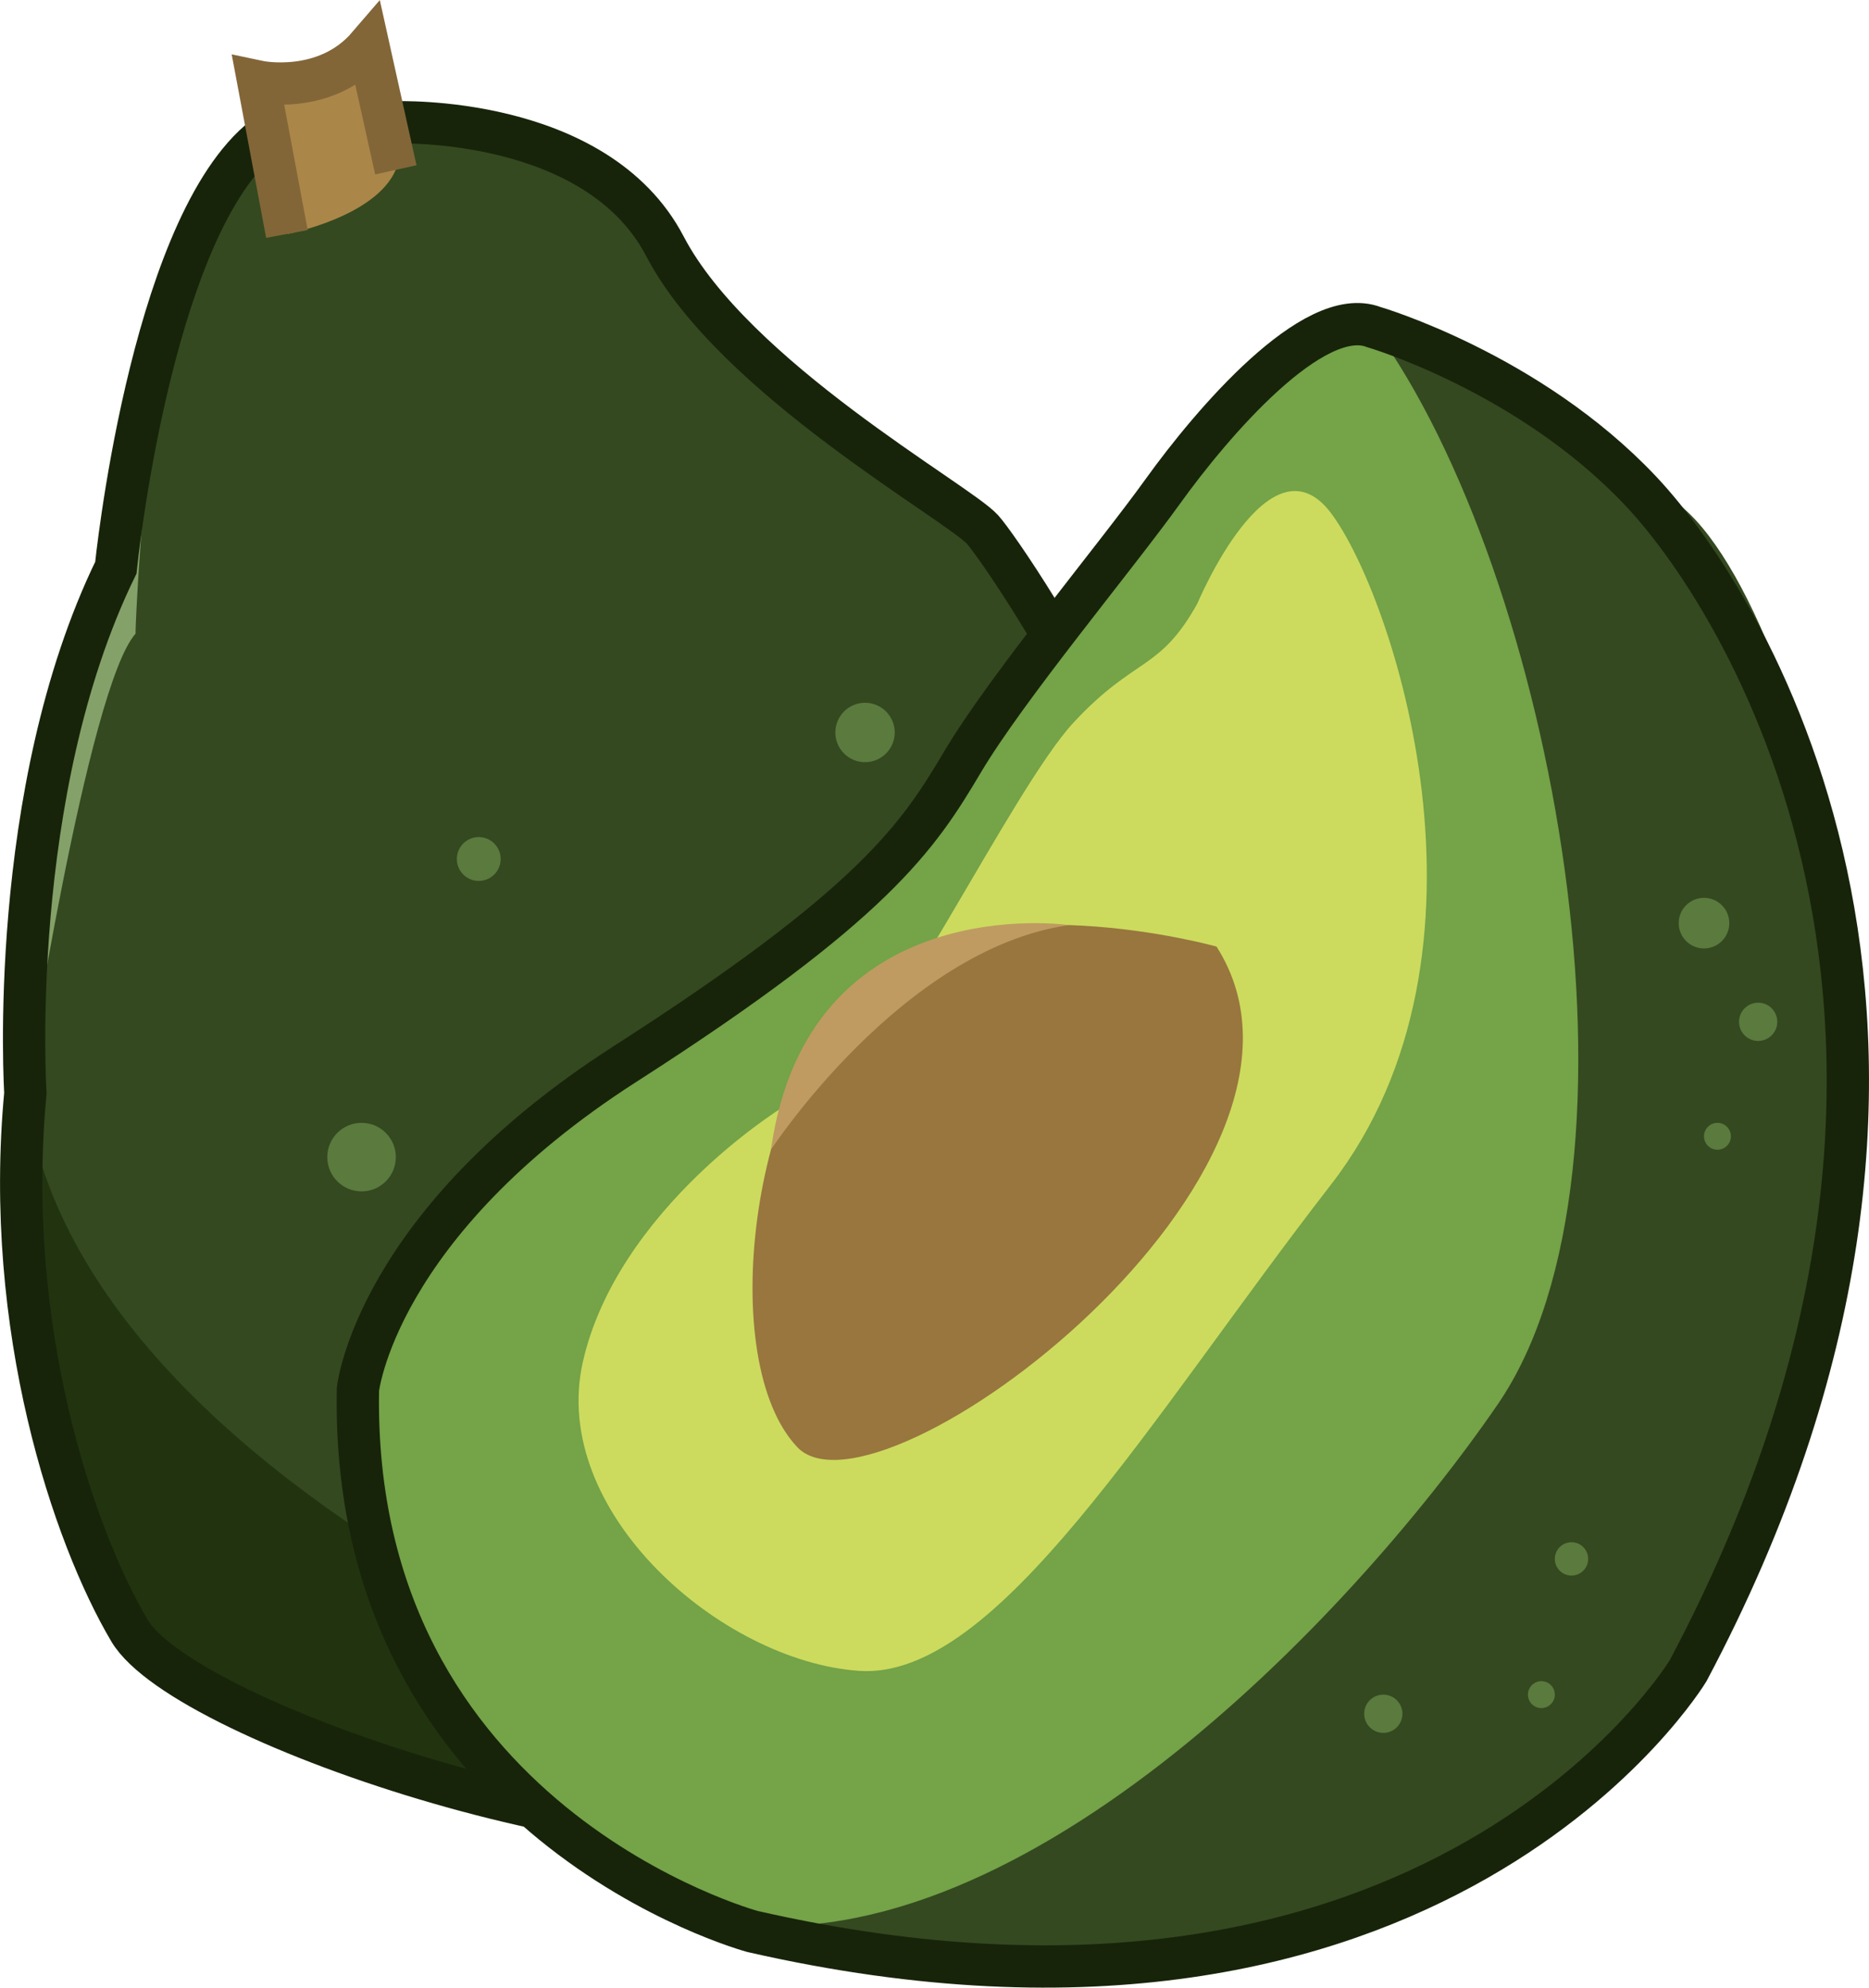<svg xmlns="http://www.w3.org/2000/svg" viewBox="0 0 220.88 234.92"><defs><style>.cls-1{fill:#344920;}.cls-2{fill:#21340f;}.cls-3{fill:#ab8649;}.cls-4{fill:#5b7a3e;}.cls-5{fill:#84a169;}.cls-6,.cls-7{fill:none;stroke-miterlimit:10;stroke-width:5px;}.cls-6{stroke:#17240a;}.cls-7{stroke:#826638;}.cls-8{fill:#74a348;}.cls-9{fill:#ccdb5e;}.cls-10{fill:#98763e;}.cls-11{fill:#bf9b61;}</style></defs><g id="レイヤー_2" data-name="レイヤー 2"><g id="レイヤー_10" data-name="レイヤー 10"><path class="cls-1" d="M30.58,16.7s-16.9,24.2-16.9,50.39c0,0-12.51,26.18-10.9,54.9s-7.63,69.72,37.16,85.31c34,11.83,65.81,19.43,92-23.65S139.72,100,125.23,74.9c-12.31-21.33-20-16.23-35.52-32.31C75.35,27.68,71.12,7.71,30.58,16.7Z"/><path class="cls-2" d="M3,129.18s-7.89,62.53,27.59,74.11,60.22,19.21,75.16,7.37C105.74,210.66,10,182,3,129.18Z"/><path class="cls-3" d="M30.58,9.65l3.38,18s10.45-2,12.82-7.61L43.53,5.43S38.18,12.18,30.58,9.65Z"/><circle class="cls-4" cx="102.23" cy="86.56" r="3.51"/><circle class="cls-4" cx="98.43" cy="134.66" r="1.97"/><circle class="cls-4" cx="42.73" cy="136.74" r="4.05"/><circle class="cls-4" cx="76.24" cy="173.33" r="2.34"/><circle class="cls-4" cx="56.58" cy="101.51" r="2.59"/><path class="cls-5" d="M21.71,33s-8,17.46-8,34.07c0,0-15,29.56-10.69,62.09,0,0,7.32-47.87,13-54.28C15.94,74.9,17.35,41.86,21.71,33Z"/><path class="cls-6" d="M46.78,14.46s23.68-.91,31.8,14.64,34.57,30.22,37.52,33.46,34.85,50,28.63,83.82-26.3,60.77-46.3,68.31-76.53-10.84-83.13-22S.38,157,3,129.18c0,0-2.26-35.53,10.69-62.09,0,0,3.95-39.11,16.9-50.39"/><path class="cls-7" d="M46.78,20.07,43.53,5.43c-5.07,5.91-13,4.22-13,4.22l3.38,18"/><path class="cls-1" d="M162.35,38.65s42.8,86.16,4.5,133.46S103.78,226.68,84.64,227c0,0,69.82,24.52,110.93-24.47s19.15-129,3.38-142.47S173.61,38.09,162.35,38.65Z"/><path class="cls-8" d="M162.35,38.65s-11.6-3.2-26.47,22c0,0-15.77,14.1-26.46,38.31s-80.74,31.33-64.76,82.76c0,0,13.52,40.73,40,45.31,34.86,6,74.69-35.37,92.35-61.08C196.24,137.89,183.75,67.93,162.35,38.65Z"/><path class="cls-9" d="M141.51,71.31S150,51,157.28,60.61s21.4,51.81,0,79.4-39.42,58.57-55.75,57.44S64.93,178.63,68.87,161,92,130.15,98.15,127.76s21.4-34.49,28.72-42.37S137,79.41,141.51,71.31Z"/><path class="cls-10" d="M143.77,111.86s-28.16-7.89-41.68,3.94S84.64,160.85,94.21,171,160.66,138.32,143.77,111.86Z"/><path class="cls-11" d="M126.33,109.32s-30.85-4.5-35.22,26.55C91.11,135.87,106.6,112.14,126.33,109.32Z"/><circle class="cls-4" cx="201.38" cy="109.09" r="2.99"/><circle class="cls-4" cx="202.97" cy="134.28" r="1.59"/><circle class="cls-4" cx="182.16" cy="200.26" r="1.59"/><circle class="cls-4" cx="185.72" cy="184.22" r="1.97"/><circle class="cls-4" cx="163.48" cy="202.52" r="2.26"/><circle class="cls-4" cx="207.78" cy="120.75" r="2.26"/><path class="cls-6" d="M162.35,38.65S180.67,44,193.88,58s44.62,66,5.62,139.44c0,0-29.68,49.26-110.56,30.81,0,0-47.58-12.82-46.64-64.06,0,0,2.06-19.53,31.59-38.47s34.65-26.9,39.87-35.69,17.94-24,23.69-32S155.23,35.93,162.35,38.65Z"/></g></g></svg>